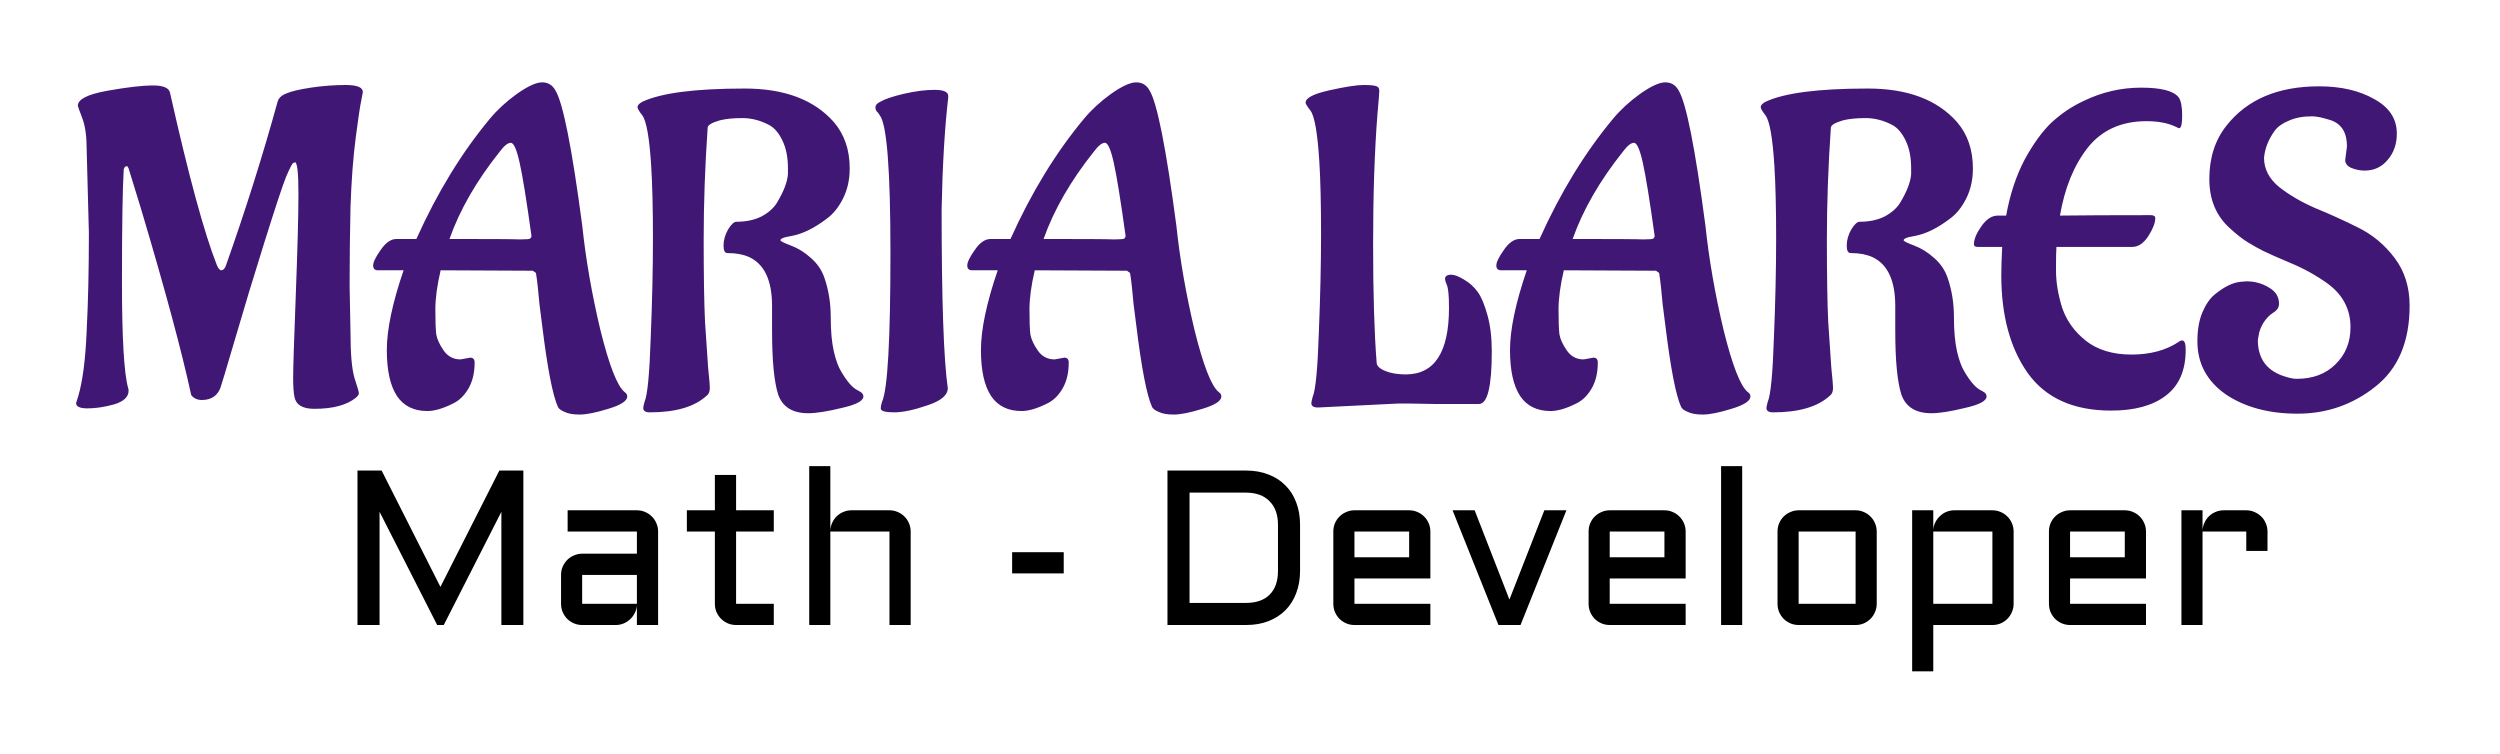 <svg width="136" height="41" viewBox="0 0 136 41" fill="none" xmlns="http://www.w3.org/2000/svg">
<g filter="url(#filter0_d)">
<path d="M4.835 8.664L4.715 4.128C4.715 3.408 4.635 2.84 4.475 2.424C4.315 2.008 4.235 1.784 4.235 1.752C4.235 1.4 4.771 1.128 5.843 0.936C6.931 0.744 7.755 0.648 8.315 0.648C8.891 0.648 9.203 0.784 9.251 1.056C10.259 5.552 11.107 8.672 11.795 10.416C11.875 10.608 11.955 10.704 12.035 10.704C12.131 10.704 12.211 10.632 12.275 10.488C13.347 7.464 14.291 4.472 15.107 1.512C15.171 1.32 15.331 1.176 15.587 1.08C15.843 0.968 16.283 0.864 16.907 0.768C17.547 0.672 18.179 0.624 18.803 0.624C19.427 0.624 19.739 0.752 19.739 1.008C19.739 1.024 19.715 1.152 19.667 1.392C19.619 1.616 19.571 1.896 19.523 2.232C19.475 2.568 19.419 2.976 19.355 3.456C19.211 4.56 19.115 5.832 19.067 7.272C19.035 8.696 19.019 10.128 19.019 11.568L19.067 14.088C19.067 15.24 19.139 16.064 19.283 16.56C19.443 17.04 19.523 17.32 19.523 17.4C19.523 17.464 19.467 17.544 19.355 17.64C18.859 18.04 18.107 18.24 17.099 18.24C16.459 18.24 16.099 18.024 16.019 17.592C15.971 17.368 15.947 17.016 15.947 16.536C15.947 16.04 15.995 14.536 16.091 12.024C16.187 9.512 16.235 7.688 16.235 6.552C16.235 5.4 16.171 4.824 16.043 4.824C16.027 4.824 16.019 4.832 16.019 4.848C16.019 4.848 15.995 4.856 15.947 4.872C15.899 4.888 15.771 5.136 15.563 5.616C15.371 6.096 14.979 7.28 14.387 9.168C13.795 11.056 13.259 12.824 12.779 14.472C12.299 16.104 12.035 16.984 11.987 17.112C11.811 17.544 11.475 17.76 10.979 17.76C10.739 17.76 10.547 17.672 10.403 17.496C9.891 15.128 8.979 11.744 7.667 7.344L6.995 5.16C6.963 5.08 6.931 5.04 6.899 5.04C6.819 5.04 6.763 5.096 6.731 5.208C6.667 6.248 6.635 8.296 6.635 11.352C6.635 14.392 6.747 16.312 6.971 17.112C6.987 17.144 6.995 17.192 6.995 17.256C6.995 17.592 6.731 17.84 6.203 18C5.675 18.144 5.195 18.216 4.763 18.216C4.347 18.216 4.139 18.12 4.139 17.928C4.139 17.912 4.179 17.784 4.259 17.544C4.499 16.728 4.651 15.544 4.715 13.992C4.795 12.44 4.835 10.664 4.835 8.664ZM27.187 4.248C25.923 5.832 25.011 7.416 24.451 9H24.475C26.699 9 27.971 9.008 28.291 9.024C28.627 9.024 28.811 9.008 28.843 8.976C28.875 8.944 28.899 8.904 28.915 8.856C28.643 6.888 28.427 5.552 28.267 4.848C28.107 4.128 27.947 3.768 27.787 3.768C27.627 3.768 27.427 3.928 27.187 4.248ZM25.051 15.552L25.579 15.456C25.739 15.456 25.819 15.544 25.819 15.72C25.819 16.28 25.707 16.752 25.483 17.136C25.259 17.52 24.979 17.792 24.643 17.952C24.099 18.224 23.635 18.36 23.251 18.36C22.515 18.36 21.963 18.088 21.595 17.544C21.227 16.984 21.043 16.152 21.043 15.048C21.043 13.928 21.347 12.48 21.955 10.704H20.563C20.387 10.704 20.299 10.616 20.299 10.44C20.299 10.264 20.435 9.984 20.707 9.6C20.979 9.2 21.267 9 21.571 9H22.651C23.787 6.472 25.123 4.288 26.659 2.448C27.059 1.968 27.547 1.52 28.123 1.104C28.715 0.688 29.171 0.48 29.491 0.48C29.811 0.48 30.051 0.624 30.211 0.912C30.627 1.584 31.115 4.04 31.675 8.28C31.867 10.104 32.195 11.992 32.659 13.944C33.139 15.88 33.579 17.008 33.979 17.328C34.075 17.392 34.123 17.472 34.123 17.568C34.123 17.808 33.779 18.032 33.091 18.24C32.419 18.448 31.899 18.552 31.531 18.552C31.179 18.552 30.907 18.504 30.715 18.408C30.523 18.328 30.403 18.24 30.355 18.144C30.067 17.52 29.779 16.032 29.491 13.68L29.347 12.552C29.283 11.8 29.219 11.232 29.155 10.848L28.987 10.728L23.971 10.704C23.779 11.52 23.683 12.232 23.683 12.84C23.683 13.448 23.699 13.896 23.731 14.184C23.779 14.456 23.915 14.752 24.139 15.072C24.363 15.392 24.667 15.552 25.051 15.552ZM42.72 8.904C42.544 8.952 42.456 9.008 42.456 9.072C42.456 9.12 42.648 9.216 43.032 9.36C43.416 9.504 43.776 9.728 44.112 10.032C44.464 10.336 44.712 10.704 44.856 11.136C45.08 11.792 45.192 12.496 45.192 13.248C45.192 14 45.248 14.624 45.36 15.12C45.472 15.6 45.608 15.968 45.768 16.224C46.088 16.768 46.384 17.104 46.656 17.232L46.824 17.328C46.92 17.392 46.968 17.472 46.968 17.568C46.968 17.808 46.576 18.016 45.792 18.192C45.008 18.384 44.4 18.48 43.968 18.48C43.12 18.48 42.576 18.144 42.336 17.472C42.112 16.784 42 15.616 42 13.968V12.648C42 11.256 41.584 10.368 40.752 9.984C40.432 9.84 40.048 9.768 39.6 9.768H39.576C39.432 9.768 39.36 9.632 39.36 9.36C39.36 9.072 39.44 8.784 39.6 8.496C39.776 8.208 39.928 8.064 40.056 8.064C40.584 8.064 41.04 7.968 41.424 7.776C41.808 7.568 42.088 7.32 42.264 7.032C42.632 6.424 42.832 5.904 42.864 5.472V5.16C42.864 4.568 42.768 4.072 42.576 3.672C42.384 3.256 42.144 2.968 41.856 2.808C41.376 2.552 40.888 2.424 40.392 2.424C39.896 2.424 39.488 2.464 39.168 2.544C38.72 2.672 38.496 2.808 38.496 2.952C38.352 5.048 38.28 7.072 38.28 9.024C38.28 10.96 38.304 12.448 38.352 13.488C38.416 14.512 38.472 15.344 38.52 15.984C38.584 16.608 38.616 16.976 38.616 17.088C38.616 17.296 38.56 17.44 38.448 17.52C37.792 18.128 36.76 18.432 35.352 18.432C35.112 18.432 34.992 18.352 34.992 18.192C34.992 18.144 35.016 18.032 35.064 17.856C35.224 17.488 35.336 16.32 35.4 14.352C35.48 12.384 35.52 10.592 35.52 8.976C35.52 7.344 35.488 6.024 35.424 5.016C35.328 3.496 35.168 2.584 34.944 2.28C34.768 2.056 34.68 1.904 34.68 1.824C34.68 1.728 34.768 1.632 34.944 1.536C35.968 1.056 37.824 0.816 40.512 0.816C42.672 0.816 44.288 1.424 45.36 2.64C45.936 3.312 46.224 4.152 46.224 5.16C46.224 5.768 46.104 6.312 45.864 6.792C45.624 7.272 45.328 7.64 44.976 7.896C44.304 8.408 43.672 8.72 43.08 8.832L42.72 8.904ZM51.224 7.368C51.224 12.328 51.336 15.576 51.56 17.112C51.56 17.496 51.192 17.808 50.456 18.048C49.72 18.304 49.112 18.432 48.632 18.432C48.152 18.432 47.912 18.36 47.912 18.216C47.912 18.12 47.936 18 47.984 17.856C48.288 17.184 48.44 14.48 48.44 9.744C48.44 5.264 48.248 2.776 47.864 2.28L47.768 2.136C47.672 2.056 47.624 1.96 47.624 1.848C47.624 1.72 47.712 1.616 47.888 1.536C48.128 1.392 48.552 1.248 49.16 1.104C49.784 0.96 50.344 0.888 50.84 0.888C51.336 0.888 51.584 1 51.584 1.224V1.296C51.392 2.96 51.272 4.984 51.224 7.368ZM59.507 4.248C58.243 5.832 57.331 7.416 56.771 9H56.795C59.019 9 60.291 9.008 60.611 9.024C60.947 9.024 61.131 9.008 61.163 8.976C61.195 8.944 61.219 8.904 61.235 8.856C60.963 6.888 60.747 5.552 60.587 4.848C60.427 4.128 60.267 3.768 60.107 3.768C59.947 3.768 59.747 3.928 59.507 4.248ZM57.371 15.552L57.899 15.456C58.059 15.456 58.139 15.544 58.139 15.72C58.139 16.28 58.027 16.752 57.803 17.136C57.579 17.52 57.299 17.792 56.963 17.952C56.419 18.224 55.955 18.36 55.571 18.36C54.835 18.36 54.283 18.088 53.915 17.544C53.547 16.984 53.363 16.152 53.363 15.048C53.363 13.928 53.667 12.48 54.275 10.704H52.883C52.707 10.704 52.619 10.616 52.619 10.44C52.619 10.264 52.755 9.984 53.027 9.6C53.299 9.2 53.587 9 53.891 9H54.971C56.107 6.472 57.443 4.288 58.979 2.448C59.379 1.968 59.867 1.52 60.443 1.104C61.035 0.688 61.491 0.48 61.811 0.48C62.131 0.48 62.371 0.624 62.531 0.912C62.947 1.584 63.435 4.04 63.995 8.28C64.187 10.104 64.515 11.992 64.979 13.944C65.459 15.88 65.899 17.008 66.299 17.328C66.395 17.392 66.443 17.472 66.443 17.568C66.443 17.808 66.099 18.032 65.411 18.24C64.739 18.448 64.219 18.552 63.851 18.552C63.499 18.552 63.227 18.504 63.035 18.408C62.843 18.328 62.723 18.24 62.675 18.144C62.387 17.52 62.099 16.032 61.811 13.68L61.667 12.552C61.603 11.8 61.539 11.232 61.475 10.848L61.307 10.728L56.291 10.704C56.099 11.52 56.003 12.232 56.003 12.84C56.003 13.448 56.019 13.896 56.051 14.184C56.099 14.456 56.235 14.752 56.459 15.072C56.683 15.392 56.987 15.552 57.371 15.552ZM78.009 17.976L76.641 17.952C76.449 17.952 76.257 17.952 76.065 17.952L71.697 18.168C71.457 18.168 71.337 18.088 71.337 17.928C71.337 17.88 71.361 17.768 71.409 17.592C71.569 17.224 71.681 16.056 71.745 14.088C71.825 12.12 71.865 10.328 71.865 8.712C71.865 7.08 71.833 5.76 71.769 4.752C71.673 3.232 71.513 2.32 71.289 2.016C71.113 1.792 71.025 1.648 71.025 1.584C71.025 1.328 71.457 1.104 72.321 0.912C73.185 0.72 73.801 0.624 74.169 0.624C74.553 0.624 74.793 0.648 74.889 0.696C74.985 0.728 75.033 0.808 75.033 0.936C75.033 1.064 75.001 1.472 74.937 2.16C74.777 4.192 74.697 6.56 74.697 9.264C74.697 11.952 74.761 14.104 74.889 15.72C74.889 15.896 75.041 16.048 75.345 16.176C75.649 16.304 76.025 16.368 76.473 16.368C78.041 16.368 78.825 15.16 78.825 12.744C78.825 12.072 78.785 11.656 78.705 11.496C78.641 11.336 78.609 11.232 78.609 11.184C78.609 11.024 78.721 10.944 78.945 10.944C79.121 10.944 79.353 11.032 79.641 11.208C79.945 11.384 80.193 11.608 80.385 11.88C80.577 12.136 80.753 12.552 80.913 13.128C81.073 13.688 81.153 14.352 81.153 15.12C81.153 17.024 80.921 17.976 80.457 17.976C79.641 17.976 78.825 17.976 78.009 17.976ZM88.288 4.248C87.024 5.832 86.112 7.416 85.552 9H85.576C87.8 9 89.072 9.008 89.392 9.024C89.728 9.024 89.912 9.008 89.944 8.976C89.976 8.944 90 8.904 90.016 8.856C89.744 6.888 89.528 5.552 89.368 4.848C89.208 4.128 89.048 3.768 88.888 3.768C88.728 3.768 88.528 3.928 88.288 4.248ZM86.152 15.552L86.68 15.456C86.84 15.456 86.92 15.544 86.92 15.72C86.92 16.28 86.808 16.752 86.584 17.136C86.36 17.52 86.08 17.792 85.744 17.952C85.2 18.224 84.736 18.36 84.352 18.36C83.616 18.36 83.064 18.088 82.696 17.544C82.328 16.984 82.144 16.152 82.144 15.048C82.144 13.928 82.448 12.48 83.056 10.704H81.664C81.488 10.704 81.4 10.616 81.4 10.44C81.4 10.264 81.536 9.984 81.808 9.6C82.08 9.2 82.368 9 82.672 9H83.752C84.888 6.472 86.224 4.288 87.76 2.448C88.16 1.968 88.648 1.52 89.224 1.104C89.816 0.688 90.272 0.48 90.592 0.48C90.912 0.48 91.152 0.624 91.312 0.912C91.728 1.584 92.216 4.04 92.776 8.28C92.968 10.104 93.296 11.992 93.76 13.944C94.24 15.88 94.68 17.008 95.08 17.328C95.176 17.392 95.224 17.472 95.224 17.568C95.224 17.808 94.88 18.032 94.192 18.24C93.52 18.448 93 18.552 92.632 18.552C92.28 18.552 92.008 18.504 91.816 18.408C91.624 18.328 91.504 18.24 91.456 18.144C91.168 17.52 90.88 16.032 90.592 13.68L90.448 12.552C90.384 11.8 90.32 11.232 90.256 10.848L90.088 10.728L85.072 10.704C84.88 11.52 84.784 12.232 84.784 12.84C84.784 13.448 84.8 13.896 84.832 14.184C84.88 14.456 85.016 14.752 85.24 15.072C85.464 15.392 85.768 15.552 86.152 15.552ZM103.822 8.904C103.646 8.952 103.558 9.008 103.558 9.072C103.558 9.12 103.75 9.216 104.134 9.36C104.518 9.504 104.878 9.728 105.214 10.032C105.566 10.336 105.814 10.704 105.958 11.136C106.182 11.792 106.294 12.496 106.294 13.248C106.294 14 106.35 14.624 106.462 15.12C106.574 15.6 106.71 15.968 106.87 16.224C107.19 16.768 107.486 17.104 107.758 17.232L107.926 17.328C108.022 17.392 108.07 17.472 108.07 17.568C108.07 17.808 107.678 18.016 106.894 18.192C106.11 18.384 105.502 18.48 105.07 18.48C104.222 18.48 103.678 18.144 103.438 17.472C103.214 16.784 103.102 15.616 103.102 13.968V12.648C103.102 11.256 102.686 10.368 101.854 9.984C101.534 9.84 101.15 9.768 100.702 9.768H100.678C100.534 9.768 100.462 9.632 100.462 9.36C100.462 9.072 100.542 8.784 100.702 8.496C100.878 8.208 101.03 8.064 101.158 8.064C101.686 8.064 102.142 7.968 102.526 7.776C102.91 7.568 103.19 7.32 103.366 7.032C103.734 6.424 103.934 5.904 103.966 5.472V5.16C103.966 4.568 103.87 4.072 103.678 3.672C103.486 3.256 103.246 2.968 102.958 2.808C102.478 2.552 101.99 2.424 101.494 2.424C100.998 2.424 100.59 2.464 100.27 2.544C99.822 2.672 99.598 2.808 99.598 2.952C99.454 5.048 99.382 7.072 99.382 9.024C99.382 10.96 99.406 12.448 99.454 13.488C99.518 14.512 99.574 15.344 99.622 15.984C99.686 16.608 99.718 16.976 99.718 17.088C99.718 17.296 99.662 17.44 99.55 17.52C98.894 18.128 97.862 18.432 96.454 18.432C96.214 18.432 96.094 18.352 96.094 18.192C96.094 18.144 96.118 18.032 96.166 17.856C96.326 17.488 96.438 16.32 96.502 14.352C96.582 12.384 96.622 10.592 96.622 8.976C96.622 7.344 96.59 6.024 96.526 5.016C96.43 3.496 96.27 2.584 96.046 2.28C95.87 2.056 95.782 1.904 95.782 1.824C95.782 1.728 95.87 1.632 96.046 1.536C97.07 1.056 98.926 0.816 101.614 0.816C103.774 0.816 105.39 1.424 106.462 2.64C107.038 3.312 107.326 4.152 107.326 5.16C107.326 5.768 107.206 6.312 106.966 6.792C106.726 7.272 106.43 7.64 106.078 7.896C105.406 8.408 104.774 8.72 104.182 8.832L103.822 8.904ZM118.902 15.024C118.902 16.144 118.542 16.976 117.822 17.52C117.118 18.064 116.126 18.336 114.846 18.336C112.798 18.336 111.286 17.656 110.31 16.296C109.35 14.936 108.87 13.16 108.87 10.968C108.87 10.616 108.886 10.104 108.918 9.432H107.574C107.446 9.432 107.382 9.384 107.382 9.288C107.382 9.016 107.518 8.688 107.79 8.304C108.062 7.92 108.358 7.728 108.678 7.728H109.134C109.342 6.576 109.678 5.56 110.142 4.68C110.622 3.8 111.118 3.12 111.63 2.64C112.158 2.16 112.734 1.776 113.358 1.488C114.35 1.008 115.39 0.768 116.478 0.768C117.566 0.768 118.246 0.944 118.518 1.296C118.646 1.472 118.71 1.8 118.71 2.28C118.71 2.744 118.654 2.976 118.542 2.976C118.526 2.976 118.454 2.944 118.326 2.88C117.91 2.688 117.39 2.592 116.766 2.592C115.406 2.592 114.342 3.072 113.574 4.032C112.822 4.992 112.318 6.224 112.062 7.728C113.278 7.712 114.926 7.704 117.006 7.704C117.166 7.704 117.246 7.76 117.246 7.872C117.246 8.128 117.118 8.456 116.862 8.856C116.606 9.24 116.318 9.432 115.998 9.432H111.87C111.854 9.624 111.846 10.048 111.846 10.704C111.846 11.344 111.958 12.024 112.182 12.744C112.422 13.448 112.854 14.048 113.478 14.544C114.118 15.04 114.942 15.288 115.95 15.288C116.958 15.288 117.806 15.064 118.494 14.616C118.574 14.552 118.646 14.52 118.71 14.52C118.838 14.52 118.902 14.688 118.902 15.024ZM127.579 4.704L127.675 3.96C127.675 3.224 127.387 2.752 126.811 2.544C126.363 2.4 126.019 2.328 125.779 2.328H125.755C125.275 2.328 124.859 2.408 124.507 2.568C124.155 2.712 123.899 2.896 123.739 3.12C123.403 3.584 123.211 4.072 123.163 4.584C123.163 5.192 123.435 5.72 123.979 6.168C124.523 6.6 125.179 6.984 125.947 7.32C126.731 7.64 127.507 7.992 128.275 8.376C129.059 8.76 129.723 9.312 130.267 10.032C130.811 10.752 131.083 11.616 131.083 12.624C131.083 14.592 130.459 16.064 129.211 17.04C127.979 18.016 126.571 18.504 124.987 18.504C123.419 18.504 122.115 18.152 121.075 17.448C120.051 16.728 119.539 15.768 119.539 14.568V14.544C119.539 13.952 119.627 13.44 119.803 13.008C119.995 12.56 120.219 12.232 120.475 12.024C121.003 11.592 121.483 11.36 121.915 11.328L122.203 11.304C122.651 11.304 123.059 11.416 123.427 11.64C123.795 11.848 123.979 12.144 123.979 12.528C123.979 12.72 123.875 12.88 123.667 13.008C123.459 13.136 123.275 13.328 123.115 13.584C122.971 13.84 122.891 14.056 122.875 14.232L122.827 14.496C122.827 15.472 123.275 16.12 124.171 16.44C124.491 16.552 124.747 16.608 124.939 16.608C125.819 16.608 126.523 16.344 127.051 15.816C127.595 15.288 127.867 14.616 127.867 13.8C127.867 12.824 127.451 12.032 126.619 11.424C125.995 10.976 125.315 10.6 124.579 10.296C123.859 9.992 123.371 9.776 123.115 9.648C122.859 9.52 122.587 9.368 122.299 9.192C122.011 9.016 121.691 8.768 121.339 8.448C120.571 7.776 120.187 6.872 120.187 5.736C120.187 4.584 120.499 3.616 121.123 2.832C122.243 1.408 123.923 0.696 126.163 0.696C127.347 0.696 128.347 0.928 129.163 1.392C129.979 1.84 130.387 2.464 130.387 3.264C130.387 3.84 130.219 4.32 129.883 4.704C129.563 5.088 129.147 5.28 128.635 5.28C128.395 5.28 128.155 5.232 127.915 5.136C127.691 5.04 127.579 4.896 127.579 4.704Z" fill="#411776"/>
<path d="M23.783 30L20.648 23.842V30H19.447V21.598H20.76L23.959 27.926L27.164 21.598H28.471V30H27.275V23.842L24.141 30H23.783ZM30.521 27.275C30.521 27.115 30.551 26.967 30.609 26.83C30.672 26.689 30.754 26.566 30.855 26.461C30.961 26.355 31.084 26.273 31.225 26.215C31.365 26.152 31.514 26.121 31.67 26.121H34.647V24.914H30.879V23.76H34.647C34.807 23.76 34.957 23.791 35.098 23.854C35.238 23.912 35.359 23.994 35.461 24.1C35.566 24.201 35.648 24.322 35.707 24.463C35.77 24.604 35.801 24.754 35.801 24.914V30H34.647V28.945C34.635 29.09 34.596 29.227 34.529 29.355C34.463 29.484 34.377 29.598 34.272 29.695C34.17 29.789 34.053 29.863 33.92 29.918C33.787 29.973 33.647 30 33.498 30H31.67C31.514 30 31.365 29.971 31.225 29.912C31.084 29.85 30.961 29.768 30.855 29.666C30.754 29.561 30.672 29.438 30.609 29.297C30.551 29.156 30.521 29.006 30.521 28.846V27.275ZM31.67 28.846H34.647V27.275H31.67V28.846ZM37.365 23.76H38.889V21.838H40.043V23.76H42.094V24.914H40.043V28.846H42.094V30H40.043C39.887 30 39.738 29.971 39.598 29.912C39.457 29.85 39.334 29.768 39.228 29.666C39.123 29.561 39.039 29.438 38.977 29.297C38.918 29.156 38.889 29.006 38.889 28.846V24.914H37.365V23.76ZM49.541 30H48.387V24.914H45.17V30H44.022V21.357H45.17V24.861C45.178 24.709 45.213 24.566 45.275 24.434C45.338 24.297 45.42 24.18 45.522 24.082C45.627 23.98 45.748 23.902 45.885 23.848C46.022 23.789 46.168 23.76 46.324 23.76H48.387C48.547 23.76 48.697 23.791 48.838 23.854C48.978 23.912 49.1 23.994 49.201 24.1C49.307 24.201 49.389 24.322 49.447 24.463C49.51 24.604 49.541 24.754 49.541 24.914V30ZM55.06 26.039H57.867V27.193H55.06V26.039ZM67.781 28.799C68.34 28.799 68.769 28.648 69.07 28.348C69.371 28.047 69.522 27.617 69.522 27.059V24.539C69.522 24.266 69.482 24.021 69.404 23.807C69.326 23.592 69.211 23.41 69.059 23.262C68.91 23.109 68.728 22.994 68.514 22.916C68.299 22.838 68.055 22.799 67.781 22.799H64.711V28.799H67.781ZM63.51 30V21.598H67.781C68.231 21.598 68.635 21.668 68.994 21.809C69.357 21.945 69.666 22.143 69.92 22.4C70.178 22.654 70.375 22.963 70.512 23.326C70.652 23.689 70.723 24.094 70.723 24.539V27.059C70.723 27.504 70.652 27.908 70.512 28.271C70.375 28.635 70.178 28.945 69.92 29.203C69.666 29.457 69.357 29.654 68.994 29.795C68.635 29.932 68.231 30 67.781 30H63.51ZM77.812 27.469H73.682V28.846H77.812V30H73.682C73.525 30 73.377 29.971 73.236 29.912C73.096 29.85 72.973 29.768 72.867 29.666C72.766 29.561 72.684 29.438 72.621 29.297C72.562 29.156 72.533 29.006 72.533 28.846V24.914C72.533 24.754 72.562 24.604 72.621 24.463C72.684 24.322 72.766 24.201 72.867 24.1C72.973 23.994 73.096 23.912 73.236 23.854C73.377 23.791 73.525 23.76 73.682 23.76H76.658C76.818 23.76 76.969 23.791 77.109 23.854C77.25 23.912 77.371 23.994 77.473 24.1C77.578 24.201 77.66 24.322 77.719 24.463C77.781 24.604 77.812 24.754 77.812 24.914V27.469ZM73.682 24.914V26.314H76.658V24.914H73.682ZM81.516 30L79.019 23.76H80.221L82.113 28.617L84.012 23.76H85.213L82.717 30H81.516ZM91.699 27.469H87.568V28.846H91.699V30H87.568C87.412 30 87.264 29.971 87.123 29.912C86.982 29.85 86.859 29.768 86.754 29.666C86.652 29.561 86.57 29.438 86.508 29.297C86.449 29.156 86.42 29.006 86.42 28.846V24.914C86.42 24.754 86.449 24.604 86.508 24.463C86.57 24.322 86.652 24.201 86.754 24.1C86.859 23.994 86.982 23.912 87.123 23.854C87.264 23.791 87.412 23.76 87.568 23.76H90.545C90.705 23.76 90.856 23.791 90.996 23.854C91.137 23.912 91.258 23.994 91.359 24.1C91.465 24.201 91.547 24.322 91.606 24.463C91.668 24.604 91.699 24.754 91.699 24.914V27.469ZM87.568 24.914V26.314H90.545V24.914H87.568ZM94.775 21.357V30H93.627V21.357H94.775ZM102.094 28.846C102.094 29.006 102.062 29.156 102 29.297C101.941 29.438 101.859 29.561 101.754 29.666C101.652 29.768 101.531 29.85 101.391 29.912C101.254 29.971 101.105 30 100.945 30H97.846C97.689 30 97.541 29.971 97.4 29.912C97.26 29.85 97.137 29.768 97.031 29.666C96.93 29.561 96.848 29.438 96.785 29.297C96.727 29.156 96.697 29.006 96.697 28.846V24.914C96.697 24.754 96.727 24.604 96.785 24.463C96.848 24.322 96.93 24.201 97.031 24.1C97.137 23.994 97.26 23.912 97.4 23.854C97.541 23.791 97.689 23.76 97.846 23.76H100.945C101.105 23.76 101.254 23.791 101.391 23.854C101.531 23.912 101.652 23.994 101.754 24.1C101.859 24.201 101.941 24.322 102 24.463C102.062 24.604 102.094 24.754 102.094 24.914V28.846ZM97.846 24.914V28.846H100.945V24.914H97.846ZM109.541 28.846C109.541 29.006 109.51 29.156 109.447 29.297C109.389 29.438 109.307 29.561 109.201 29.666C109.1 29.768 108.979 29.85 108.838 29.912C108.697 29.971 108.547 30 108.387 30H105.17V32.52H104.021V23.76H105.17V24.814C105.182 24.666 105.221 24.529 105.287 24.404C105.354 24.275 105.438 24.164 105.539 24.07C105.641 23.973 105.758 23.896 105.891 23.842C106.027 23.787 106.172 23.76 106.324 23.76H108.387C108.547 23.76 108.697 23.791 108.838 23.854C108.979 23.912 109.1 23.994 109.201 24.1C109.307 24.201 109.389 24.322 109.447 24.463C109.51 24.604 109.541 24.754 109.541 24.914V28.846ZM108.387 28.846V24.914H105.17V28.846H108.387ZM116.742 27.469H112.611V28.846H116.742V30H112.611C112.455 30 112.307 29.971 112.166 29.912C112.025 29.85 111.902 29.768 111.797 29.666C111.695 29.561 111.613 29.438 111.551 29.297C111.492 29.156 111.463 29.006 111.463 28.846V24.914C111.463 24.754 111.492 24.604 111.551 24.463C111.613 24.322 111.695 24.201 111.797 24.1C111.902 23.994 112.025 23.912 112.166 23.854C112.307 23.791 112.455 23.76 112.611 23.76H115.588C115.748 23.76 115.898 23.791 116.039 23.854C116.18 23.912 116.301 23.994 116.402 24.1C116.508 24.201 116.59 24.322 116.648 24.463C116.711 24.604 116.742 24.754 116.742 24.914V27.469ZM112.611 24.914V26.314H115.588V24.914H112.611ZM119.818 24.914V30H118.67V23.76H119.818V24.861C119.826 24.709 119.861 24.566 119.924 24.434C119.986 24.297 120.068 24.18 120.17 24.082C120.275 23.98 120.396 23.902 120.533 23.848C120.67 23.789 120.816 23.76 120.973 23.76H122.197C122.357 23.76 122.506 23.791 122.643 23.854C122.783 23.912 122.906 23.994 123.012 24.1C123.117 24.201 123.199 24.322 123.258 24.463C123.32 24.604 123.352 24.754 123.352 24.914V25.969H122.197V24.914H119.818Z" fill="black"/>
</g>
<defs>
<filter id="filter0_d" x="0.139" y="0.48" width="134.943" height="40.039" filterUnits="userSpaceOnUse" color-interpolation-filters="sRGB">
<feFlood flood-opacity="0" result="BackgroundImageFix"/>
<feColorMatrix in="SourceAlpha" type="matrix" values="0 0 0 0 0 0 0 0 0 0 0 0 0 0 0 0 0 0 127 0"/>
<feOffset dy="4"/>
<feGaussianBlur stdDeviation="2"/>
<feColorMatrix type="matrix" values="0 0 0 0 0 0 0 0 0 0 0 0 0 0 0 0 0 0 0.25 0"/>
<feBlend mode="normal" in2="BackgroundImageFix" result="effect1_dropShadow"/>
<feBlend mode="normal" in="SourceGraphic" in2="effect1_dropShadow" result="shape"/>
</filter>
</defs>
</svg>
